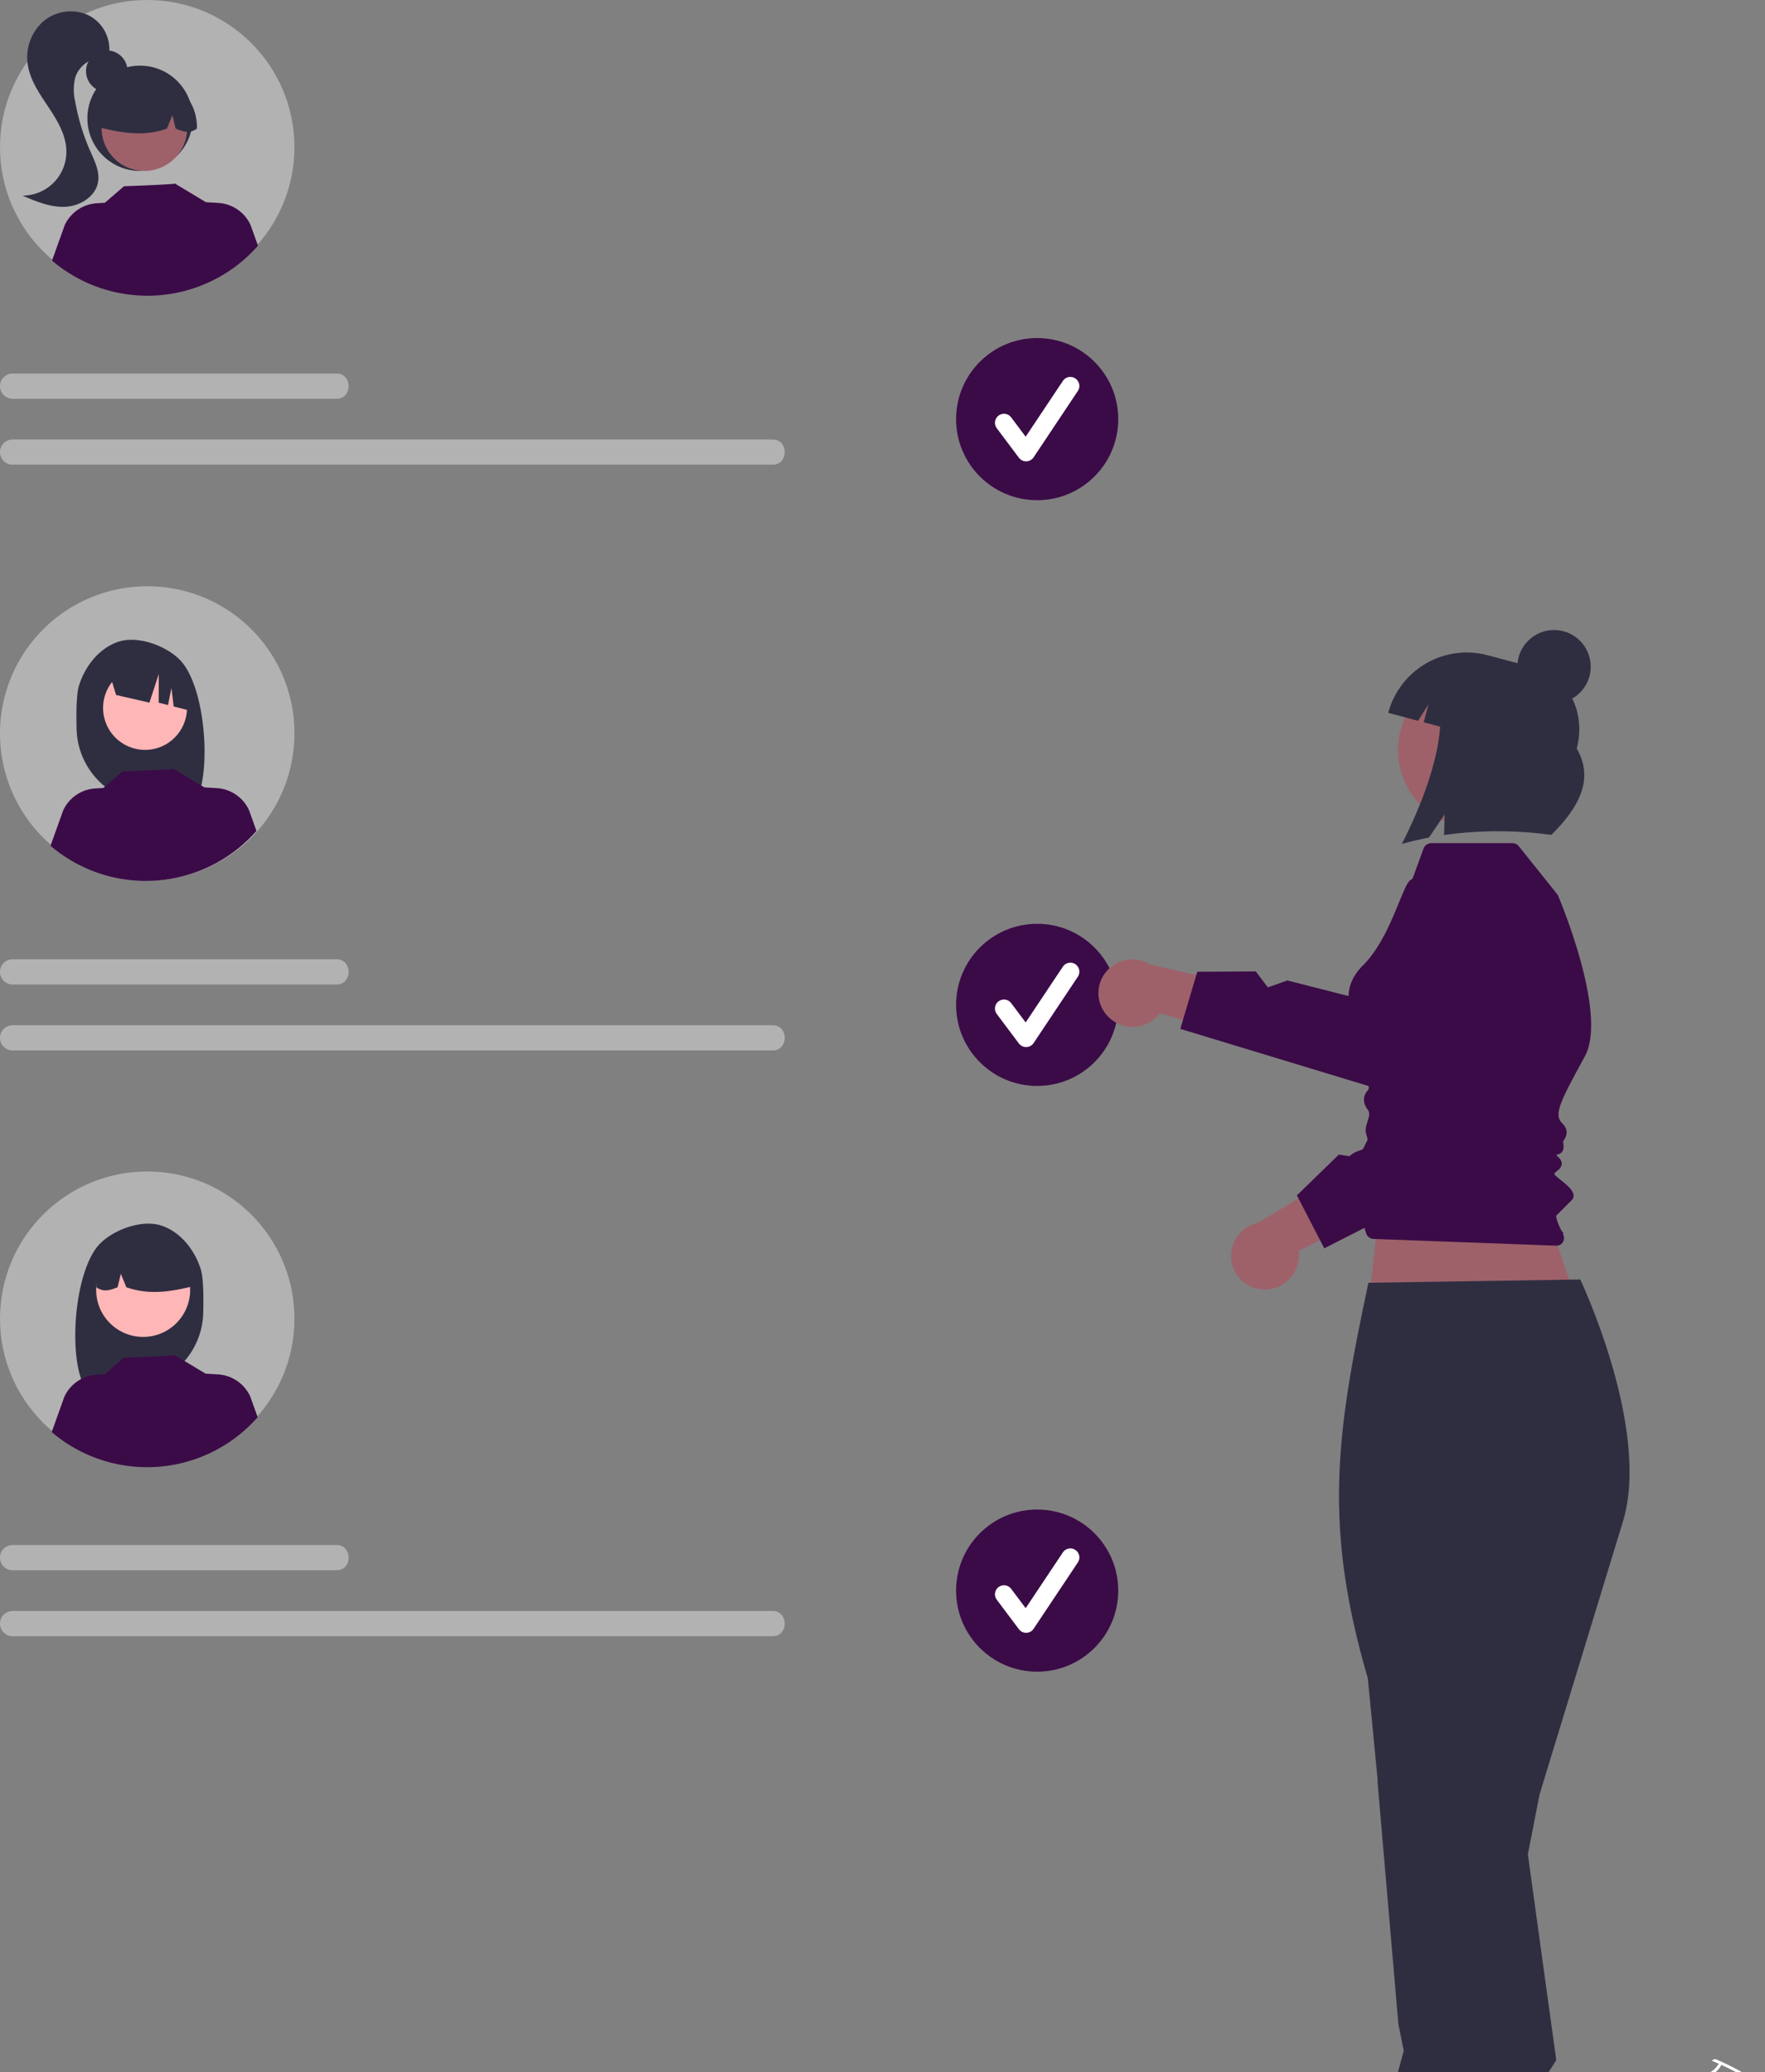 <svg
   width="100%"
   height="100%"
   viewBox="0 0 540 634"
   xmlns="http://www.w3.org/2000/svg"
   >
  
          <rect x="0" y="0" width="540" height="634" fill="#808080" stroke="none"/>
  
          <circle
             cx="45.041"
             cy="45.041"
             r="45.041"
             fill="#f2f2f2"
             id="circle3682"
             style="fill:#b2b2b2;fill-opacity:1" />
          <circle
             cx="32.672"
             cy="21.781"
             r="6.359"
             fill="#2f2e41"
             id="circle3684" />
          <circle
             cx="42.847"
             cy="36.195"
             r="16.109"
             fill="#2f2e41"
             id="circle3686" />
          <circle
             cx="44.18"
             cy="39.209"
             r="13.091"
             fill="#9e616a"
             id="circle3688" />
          <path
             d="m 341.521,126.543 a 14.995,14.995 0 0 0 -22.798,13.087 c 6.67,1.675 13.678,2.956 20.792,0.401 l 1.68,-4.111 0.99,4.114 c 2.166,0.885 4.338,1.635 6.51,-0.009 a 15.311,15.311 0 0 0 -7.174,-13.482 z"
             transform="translate(-288.451,-100.678)"
             fill="#2f2e41"
             id="path3690" />
          <path
             d="m 315.203,105.197 a 13.007,13.007 0 0 0 -13.576,2.091 14.712,14.712 0 0 0 -4.695,13.092 c 0.721,4.882 3.689,9.086 6.425,13.193 2.736,4.107 5.408,8.608 5.405,13.543 a 13.425,13.425 0 0 1 -13.398,13.416 c 4.172,1.796 8.526,3.627 13.062,3.414 4.537,-0.213 9.292,-3.129 10.032,-7.611 0.533,-3.229 -1.051,-6.377 -2.372,-9.371 a 66.289,66.289 0 0 1 -4.633,-15.25 15.329,15.329 0 0 1 0.088,-7.551 8.867,8.867 0 0 1 8.809,-5.819 l 1.499,-1.349 a 11.67,11.67 0 0 0 -6.647,-11.799 z"
             transform="translate(-288.451,-100.678)"
             fill="#2f2e41"
             id="path3692" />
          <path
             d="m 367.381,175.855 a 45.025,45.025 0 0 1 -63.015,4.554 l 3.863,-10.78 a 11.592,11.592 0 0 1 9.847,-6.762 l 2.458,-0.151 5.86,-5.054 c 0,0 15.79,-0.564 15.556,-0.834 l 9.565,5.753 -0.008,-0.04 3.76,0.23 a 11.587,11.587 0 0 1 9.847,6.762 z"
             transform="translate(-288.451,-100.678)"
             fill="#3b0b47"
             id="path3694" />
          <path
             d="m 378.532,325.179 a 45.041,45.041 0 1 1 -44.961,-45.121 44.924,44.924 0 0 1 44.961,45.121 z"
             transform="translate(-288.451,-100.678)"
             fill="#f2f2f2"
             id="path3696"
             style="fill:#b2b2b2;fill-opacity:1" />
          <path
             d="m 312.616,310.448 c 1.862,-5.935 6.098,-11.379 11.955,-13.386 5.858,-2.006 14.434,1.05 18.838,5.439 8.055,8.028 10.021,35.606 4.487,44.321 -1.101,-0.058 -4.899,-0.101 -6.013,-0.143 l -1.576,-5.253 v 5.201 q -2.662,-0.082 -5.366,-0.114 a 23.355,23.355 0 0 1 -23.058,-22.778 c -0.144,-5.781 1.2e-4,-10.948 0.734,-13.287 z"
             transform="translate(-288.451,-100.678)"
             fill="#2f2e41"
             id="path3698" />
          <circle
             cx="44.373"
             cy="216.605"
             r="12.836"
             fill="#ffb6b6"
             id="circle3700" />
          <path
             d="m 321.745,306.01 14.78,-7.401 v 0 A 18.577,18.577 0 0 1 347.405,314 l 0.368,4.413 -6.189,-1.575 -0.678,-5.642 -1.051,5.202 -2.856,-0.727 0.027,-8.76 -2.858,8.754 -10.201,-2.344 z"
             transform="translate(-288.451,-100.678)"
             fill="#2f2e41"
             id="path3702" />
          <path
             d="m 366.915,354.906 a 45.025,45.025 0 0 1 -63.015,4.554 L 307.763,348.68 a 11.592,11.592 0 0 1 9.847,-6.762 l 2.458,-0.151 5.86,-5.054 c 0,0 15.79,-0.564 15.556,-0.834 l 9.565,5.753 -0.008,-0.04 3.76,0.23 a 11.587,11.587 0 0 1 9.847,6.762 z"
             transform="translate(-288.451,-100.678)"
             fill="#3b0b47"
             id="path3704" />
          <circle
             cx="45.041"
             cy="403.472"
             r="45.041"
             fill="#f2f2f2"
             id="circle3706"
             style="fill:#b2b2b2;fill-opacity:1" />
          <path
             d="m 61.445,388.41 c -1.862,-5.935 -6.098,-11.379 -11.955,-13.386 -5.858,-2.006 -14.434,1.05 -18.838,5.439 -8.055,8.028 -10.021,35.606 -4.487,44.321 1.101,-0.058 4.899,-0.101 6.013,-0.143 l 1.576,-5.253 v 5.201 q 2.662,-0.082 5.366,-0.114 a 23.355,23.355 0 0 0 23.058,-22.778 c 0.144,-5.781 -1.2e-4,-10.948 -0.734,-13.287 z"
             fill="#2f2e41"
             id="path3698-9" />
          <circle
             cx="43.798"
             cy="394.674"
             r="14.377"
             fill="#ffb6b6"
             id="circle3708" />
          <path
             d="m 367.282,534.286 a 45.025,45.025 0 0 1 -63.015,4.554 l 3.863,-10.78 a 11.592,11.592 0 0 1 9.847,-6.762 l 2.458,-0.151 5.86,-5.054 c 0,0 15.79,-0.564 15.556,-0.834 l 9.565,5.753 -0.008,-0.04 3.76,0.23 a 11.587,11.587 0 0 1 9.847,6.762 z"
             transform="translate(-288.451,-100.678)"
             fill="#3b0b47"
             id="path3710" />
          <path
             d="m 391.357,222.684 h -99.046 a 3.859,3.859 0 1 1 0,-7.718 h 99.046 c 4.977,-0.07 5.026,7.788 0,7.718 z"
             transform="translate(-288.451,-100.678)"
             fill="#e4e4e4"
             id="path3714"
             style="fill:#b2b2b2;fill-opacity:1" />
          <path
             d="m 524.783,242.87 h -232.473 a 3.859,3.859 0 1 1 0,-7.718 h 232.473 c 4.977,-0.07 5.026,7.788 0,7.718 z"
             transform="translate(-288.451,-100.678)"
             fill="#e4e4e4"
             id="path3716"
             style="fill:#b2b2b2;fill-opacity:1" />
          <circle
             cx="317.318"
             cy="128.24"
             r="24.806"
             fill="#3b0b47"
             id="circle3718" />
          <path
             d="m 602.385,241.829 a 2.759,2.759 0 0 1 -2.207,-1.104 l -6.767,-9.023 a 2.759,2.759 0 1 1 4.415,-3.311 l 4.428,5.903 11.372,-17.057 a 2.759,2.759 0 1 1 4.592,3.061 l -13.535,20.302 a 2.761,2.761 0 0 1 -2.219,1.228 c -0.026,4.9e-4 -0.051,9.4e-4 -0.077,9.4e-4 z"
             transform="translate(-288.451,-100.678)"
             fill="#ffffff"
             id="path3720" />
          <path
             d="m 391.357,401.9 h -99.046 a 3.859,3.859 0 1 1 0,-7.718 h 99.046 c 4.977,-0.069 5.026,7.788 0,7.718 z"
             transform="translate(-288.451,-100.678)"
             fill="#e4e4e4"
             id="path3722"
             style="fill:#b2b2b2;fill-opacity:1" />
          <path
             d="m 524.783,422.086 h -232.473 a 3.859,3.859 0 1 1 0,-7.718 h 232.473 c 4.977,-0.07 5.026,7.788 0,7.718 z"
             transform="translate(-288.451,-100.678)"
             fill="#e4e4e4"
             id="path3724"
             style="fill:#b2b2b2;fill-opacity:1" />
          <circle
             cx="317.318"
             cy="307.456"
             r="24.806"
             fill="#3b0b47"
             id="circle3726" />
          <path
             d="m 602.385,421.045 a 2.759,2.759 0 0 1 -2.207,-1.104 l -6.767,-9.023 a 2.759,2.759 0 1 1 4.415,-3.311 l 4.428,5.903 11.372,-17.057 a 2.759,2.759 0 0 1 4.592,3.061 l -13.535,20.302 a 2.76,2.76 0 0 1 -2.219,1.228 c -0.026,4.3e-4 -0.051,8.8e-4 -0.077,8.8e-4 z"
             transform="translate(-288.451,-100.678)"
             fill="#ffffff"
             id="path3728" />
          <path
             d="m 391.357,581.116 h -99.046 a 3.859,3.859 0 1 1 0,-7.718 h 99.046 c 4.977,-0.07 5.026,7.788 0,7.718 z"
             transform="translate(-288.451,-100.678)"
             fill="#e4e4e4"
             id="path3730"
             style="fill:#b2b2b2;fill-opacity:1" />
          <path
             d="m 524.783,601.302 h -232.473 a 3.859,3.859 0 1 1 0,-7.718 h 232.473 c 4.977,-0.07 5.026,7.788 0,7.718 z"
             transform="translate(-288.451,-100.678)"
             fill="#e4e4e4"
             id="path3732"
             style="fill:#b2b2b2;fill-opacity:1" />
          <circle
             cx="317.318"
             cy="486.672"
             r="24.806"
             fill="#3b0b47"
             id="circle3734" />
          <path
             d="m 602.385,600.26 a 2.759,2.759 0 0 1 -2.207,-1.104 l -6.767,-9.023 a 2.759,2.759 0 1 1 4.415,-3.311 l 4.428,5.903 11.372,-17.057 a 2.759,2.759 0 1 1 4.592,3.061 l -13.535,20.302 a 2.761,2.761 0 0 1 -2.219,1.228 c -0.026,5e-4 -0.051,9.5e-4 -0.077,9.5e-4 z"
             transform="translate(-288.451,-100.678)"
             fill="#ffffff"
             id="path3736" />
          <polygon
             points="483.481,401.478 467.481,354.478 423.481,355.478 418.481,401.478 "
             fill="#9e616a"
             id="polygon3738" />
          <polygon
             points="458.107,672.331 452.004,622.848 470.938,622.849 470.936,672.331 "
             fill="#9e616a"
             id="polygon3740" />
          <path
             d="m 766.288,797.368 h -9.103 l -1.625,-8.594 -4.161,8.594 h -24.143 a 5.427,5.427 0 0 1 -3.084,-9.893 l 19.28,-13.316 v -8.689 l 20.279,1.21 z"
             transform="translate(-288.451,-100.678)"
             fill="#2f2e41"
             id="path3742" />
          <polygon
             points="436.107,672.331 430.004,622.848 448.938,622.849 448.936,672.331 "
             fill="#9e616a"
             id="polygon3744" />
          <path
             d="m 744.288,797.368 h -9.103 l -1.625,-8.594 -4.161,8.594 h -24.143 a 5.427,5.427 0 0 1 -3.084,-9.893 l 19.28,-13.316 v -8.689 l 20.279,1.21 z"
             transform="translate(-288.451,-100.678)"
             fill="#2f2e41"
             id="path3746" />
          <path
             d="m 707.124,493.156 64.808,-1 c 0,0 21.777,45.897 12.996,74.251 l -25.436,83.264 -20.908,106.877 -19.232,-5.837 -5.388,-8.103 3.968,-14.452 -1.639,-8.091 -6.361,-73.909 v -1 l -3,-31 c -13.504,-46.144 -9.911,-73.994 0.192,-121 z"
             transform="translate(-288.451,-100.678)"
             fill="#2f2e41"
             id="path3748" />
          <polygon
             points="473.481,634.478 476.138,641.286 472.866,657.42 453.899,661.102 435.92,583.95 464.226,544.028 476.138,630.337 "
             fill="#2f2e41"
             id="polygon3750" />
          <path
             d="m 708.868,479.753 c -0.015,0 -0.03,4.9e-4 -0.046,4.9e-4 a 2.503,2.503 0 0 1 -2.402,-1.759 c -3.139,-9.919 -6.527,-22.098 -4.842,-23.783 a 6.896,6.896 0 0 1 2.516,-1.374 c 2.018,-0.765 3.611,-1.37 2.363,-5.114 -0.893,-2.678 1.9,-5.648 0.493,-7.465 -1.794,-2.317 -1.372,-4.537 0,-6 1.289,-1.375 -2.423,-7.754 -0.352,-14.294 a 1.505,1.505 0 0 0 -0.158,-1.253 C 703.841,414.544 696.265,405.163 705.5,396 c 8.484,-8.418 12.113,-24.87 14.532,-26.074 a 1.506,1.506 0 0 0 0.743,-0.836 l 3.202,-8.776 a 2.529,2.529 0 0 1 2.369,-1.657 h 24.826 a 2.511,2.511 0 0 1 1.97,0.946 l 11.689,14.612 a 2.449,2.449 0 0 1 0.354,0.596 c 1.547,3.697 14.923,36.479 8.186,48.991 l -1.237,2.292 c -5.943,11.007 -8.404,15.563 -5.85,18.117 2.353,2.353 1.35,4.096 0.75,5.138 -0.186,0.323 -0.396,0.688 -0.36,0.852 0.69,3.108 -1.059,3.558 -1.898,3.774 -0.057,0.015 -0.123,0.032 -0.184,0.049 a 6.205,6.205 0 0 0 0.692,0.779 2.748,2.748 0 0 1 1.001,2.018 3.12,3.12 0 0 1 -1.44,2.105 c -0.386,0.323 -0.823,0.688 -0.832,0.933 -0.005,0.144 0.163,0.328 0.264,0.424 0.434,0.417 1.026,0.896 1.654,1.404 1.817,1.471 3.876,3.137 3.96,4.736 a 1.911,1.911 0 0 1 -0.607,1.495 l -4.673,4.671 c -0.337,0.591 1.207,4.251 1.902,5.073 l 0.322,0.38 -0.234,0.199 a 2.433,2.433 0 0 1 0.154,2.243 2.307,2.307 0 0 1 -2.15,1.327 z"
             transform="translate(-288.451,-100.678)"
             fill="#3f3d56"
             id="path3752"
             style="fill:#3b0b47;fill-opacity:1" />
          <path
             d="m 627.454,411.696 a 10.449,10.449 0 0 0 14.651,0.33 10.268,10.268 0 0 0 1.203,-1.358 l 35.215,10.674 -5.403,-18.149 -32.613,-7.354 a 10.486,10.486 0 0 0 -14.376,3.178 10.21,10.21 0 0 0 1.322,12.68 z"
             transform="translate(-288.451,-100.678)"
             fill="#9e616a"
             id="path3754" />
          <path
             d="M 649.563,415.482 654.757,398 l 17.906,-0.099 3.689,4.896 5.95,-2.132 18.906,4.813 19.974,-32.273 a 12.969,12.969 0 0 1 19.781,-2.743 v 0 a 12.897,12.897 0 0 1 2.502,16.008 l -28.039,49.008 z"
             transform="translate(-288.451,-100.678)"
             fill="#3f3d56"
             id="path3756"
             style="fill:#3b0b47;fill-opacity:1" />
          <path
             d="m 675.049,495.214 a 10.449,10.449 0 0 0 10.79,-9.917 10.267,10.267 0 0 0 -0.074,-1.813 l 32.783,-16.713 -16.474,-9.338 -28.606,17.302 a 10.486,10.486 0 0 0 -8.161,12.255 10.21,10.21 0 0 0 9.741,8.224 z"
             transform="translate(-288.451,-100.678)"
             fill="#9e616a"
             id="path3758" />
          <path
             d="m 693.61,482.619 -8.373,-16.202 12.839,-12.482 6.052,0.973 2.812,-5.661 16.964,-9.634 -7.969,-37.108 a 12.969,12.969 0 0 1 12.358,-15.687 v 0 a 12.897,12.897 0 0 1 12.898,9.805 l 13.754,54.761 z"
             transform="translate(-288.451,-100.678)"
             fill="#3f3d56"
             id="path3760"
             style="fill:#3b0b47;fill-opacity:1" />
          <circle
             cx="451.547"
             cy="229.491"
             r="23.838"
             fill="#9e616a"
             id="circle3762" />
          <path
             d="m 743.595,301.157 2.892,0.77 0.982,0.261 11.006,2.93 c 9.755,2.597 15.296,13.599 12.374,24.574 5.394,9.351 0.72,18.023 -7.774,26.437 a 119.656,119.656 0 0 0 -32.82,0.04 l 0.19,-6.301 -4.819,7.082 q -4.126,0.798 -8.279,1.944 c 6.292,-12.391 10.93,-25.189 11.721,-35.879 l -5.04,-1.342 1.468,-5.516 -3.179,5.06 -9.137,-2.432 v 0 a 24.857,24.857 0 0 1 30.415,-17.627 z"
             transform="translate(-288.451,-100.678)"
             fill="#2f2e41"
             id="path3764" />
          <circle
             cx="475.459"
             cy="203.987"
             r="11.226"
             fill="#2f2e41"
             id="circle3766" />
          <path
             d="m 879.631,796.582 a 0.441,0.441 0 0 1 -0.69,0.3 18.266,18.266 0 0 0 -4.51,-2.39 c -0.01,-0.01 -0.01,0 -0.01,0 a 37.983,37.983 0 0 0 -6.24,-1.66 c -0.02,0 -0.03,-0.01 -0.05,-0.01 -0.86,-0.17 -1.72,-0.32 -2.58,-0.48 -4.18,-0.77 -8.43,-1.7 -12.05,-4.08 a 12.277,12.277 0 0 1 -5.63,-8.33 c -0.53,-3.35 0.14,-6.72 0.42,-10.06 0.02,-0.24 0.04,-0.49 0.05,-0.73 0.02,-0.31 0.03,-0.61 0.03,-0.91 a 19.4,19.4 0 0 0 -1.78,-8.8 34.905,34.905 0 0 0 -6.36,-8.94 q -1.995,-2.145 -4.16,-4.13 h -0.01 c -0.06,-0.06 -0.11,-0.11 -0.17,-0.16 0,-0.01 -0.01,-0.02 -0.02,-0.03 a 81.074,81.074 0 0 0 -20.75,-13.7 c -0.27,-0.12 -0.55,-0.25 -0.83,-0.37 -0.73,-0.33 -1.46,-0.64 -2.2,-0.95 0.35,-0.17 0.71,-0.35 1.09,-0.51 a 82.989,82.989 0 0 1 23.09,14.66 c 0.23,0.2 0.46,0.41 0.68,0.62 q 2.595,2.4 4.94,5.03 a 32.506,32.506 0 0 1 5.99,9.16 20.412,20.412 0 0 1 1.39,8.58 c -0.02,0.56 -0.06,1.12 -0.11,1.69 -0.31,3.37 -1,6.85 -0.23,10.22 0.88,3.84 3.86,6.52 7.32,8.16 a 31.635,31.635 0 0 0 7.16,2.22 c 5.1,1.07 10.37,1.59 14.83,4.33 h 0.01 c 0.07,0.05 0.14,0.09 0.2,0.13 0.01,0 0.01,0 0.01,0.01 a 9.486,9.486 0 0 1 0.93,0.63 c 0.02,0.01 0.04,0.03 0.06,0.04 a 0.571,0.571 0 0 1 0.08,0.07 0.444,0.444 0 0 1 0.1,0.39 z"
             transform="translate(-288.451,-100.678)"
             fill="#ffffff"
             id="path3770" />
          <path
             d="m 836.688,746.265 a 12.205,12.205 0 0 0 -0.405,-15.799 c -0.392,-0.435 -1.087,0.154 -0.694,0.589 a 11.302,11.302 0 0 1 0.347,14.697 c -0.37,0.454 0.385,0.964 0.753,0.512 z"
             transform="translate(-288.451,-100.678)"
             fill="#ffffff"
             id="path3772" />
          <path
             d="m 848.661,768.201 a 23.524,23.524 0 0 1 -16.58,-4.362 c -0.473,-0.346 -0.985,0.407 -0.512,0.753 a 24.469,24.469 0 0 0 17.262,4.504 c 0.583,-0.07 0.41,-0.964 -0.17,-0.894 z"
             transform="translate(-288.451,-100.678)"
             fill="#ffffff"
             id="path3774" />
          <path
             d="m 815.181,732.362 c -0.02,0.04 -0.04,0.07 -0.06,0.11 a 7.764,7.764 0 0 1 -5.39,3.92 c -0.27,-0.26 -0.56,-0.52 -0.85,-0.77 a 0.334,0.334 0 0 1 0.15,-0.05 6.909,6.909 0 0 0 5.26,-3.47 c 0.05,-0.08 0.1,-0.17 0.14,-0.25 a 0.451,0.451 0 0 1 0.63,-0.12 0.47,0.47 0 0 1 0.12,0.63 z"
             transform="translate(-288.451,-100.678)"
             fill="#ffffff"
             id="path3776" />
          <path
             d="m 879.801,795.132 a 0.426,0.426 0 0 1 -0.15,0.35 0.575,0.575 0 0 1 -0.27,0.11 0.391,0.391 0 0 1 -0.46,-0.29 c -1.38,-4.64 -4.76,-8.2 -7.96,-11.69 -2.88,-3.13 -5.71,-6.43 -7.16,-10.5 a 12.279,12.279 0 0 1 0.52,-10.05 17.724,17.724 0 0 1 1.73,-2.62 c 1.43,-1.82 3.13,-3.44 4.66,-5.16 0.16,-0.18 0.32,-0.37 0.47,-0.55 0.21,-0.23 0.4,-0.47 0.58,-0.71 a 19.345,19.345 0 0 0 3.87,-8.1 34.797,34.797 0 0 0 0.31,-10.97 q -0.3,-2.91 -0.83,-5.78 c -0.02,-0.09 -0.03,-0.17 -0.05,-0.25 a 80.771,80.771 0 0 0 -8.32,-23.47 c -0.15,-0.27 -0.29,-0.54 -0.44,-0.8 -0.64,-1.16 -1.3,-2.3 -2,-3.42 0.24,-0.17 0.5,-0.33 0.76,-0.48 a 82.833,82.833 0 0 1 5.97,11.63 81.254,81.254 0 0 1 4.87,16.05 c 0.07,0.3 0.12,0.61 0.17,0.91 0.42,2.31 0.73,4.65 0.92,6.98 a 32.336,32.336 0 0 1 -0.74,10.92 20.376,20.376 0 0 1 -4.07,7.71 q -0.51,0.645 -1.08,1.26 c -1.52,1.66 -3.2,3.27 -4.57,5.08 a 15.11,15.11 0 0 0 -1.77,2.94 c -1.61,3.6 -0.85,7.54 0.93,10.92 3.22,6.15 9.36,10.34 12.63,16.37 a 18.608,18.608 0 0 1 1.46,3.49 0.502,0.502 0 0 1 0.02,0.12 z"
             transform="translate(-288.451,-100.678)"
             fill="#ffffff"
             id="path3778" />
          <path
             d="m 875.657,729.448 a 12.205,12.205 0 0 0 9.189,-12.858 c -0.051,-0.584 -0.96,-0.532 -0.909,0.053 a 11.302,11.302 0 0 1 -8.572,11.944 c -0.569,0.14 -0.273,1.001 0.292,0.862 z"
             transform="translate(-288.451,-100.678)"
             fill="#ffffff"
             id="path3780" />
          <path
             d="m 872.01,754.171 a 23.524,23.524 0 0 1 -10.612,-13.465 c -0.17,-0.561 -1.032,-0.268 -0.862,0.292 a 24.469,24.469 0 0 0 11.071,13.989 c 0.507,0.295 0.907,-0.523 0.403,-0.816 z"
             transform="translate(-288.451,-100.678)"
             fill="#ffffff"
             id="path3782" />
          <path
             d="m 866.851,705.402 c -0.04,0.02 -0.07,0.03 -0.11,0.05 a 7.703,7.703 0 0 1 -5.72,0.27 6.283,6.283 0 0 1 0.31,-0.86 6.833,6.833 0 0 0 4.97,-0.21 c 0.09,-0.03 0.17,-0.07 0.26,-0.11 a 0.458,0.458 0 0 1 0.58,0.28 0.481,0.481 0 0 1 -0.29,0.58 z"
             transform="translate(-288.451,-100.678)"
             fill="#ffffff"
             id="path3784" />
          <path
             d="m 555.027,698.416 h -281.336 a 0.963,0.963 0 1 1 0,-1.925 h 281.336 a 0.963,0.963 0 1 1 0,1.925 z"
             fill="#cccccc"
             id="path3786"
             style="fill:#b2b2b2;fill-opacity:1;stroke-width:0.808" />
          <path
             d="m 36.641,380.354 a 14.995,14.995 0 0 1 22.798,13.087 c -6.67,1.675 -13.678,2.956 -20.792,0.401 l -1.68,-4.111 -0.99,4.114 c -2.166,0.885 -4.338,1.635 -6.51,-0.009 a 15.311,15.311 0 0 1 7.174,-13.482 z"
             fill="#2f2e41"
             id="path3690-3" />
      
</svg>
